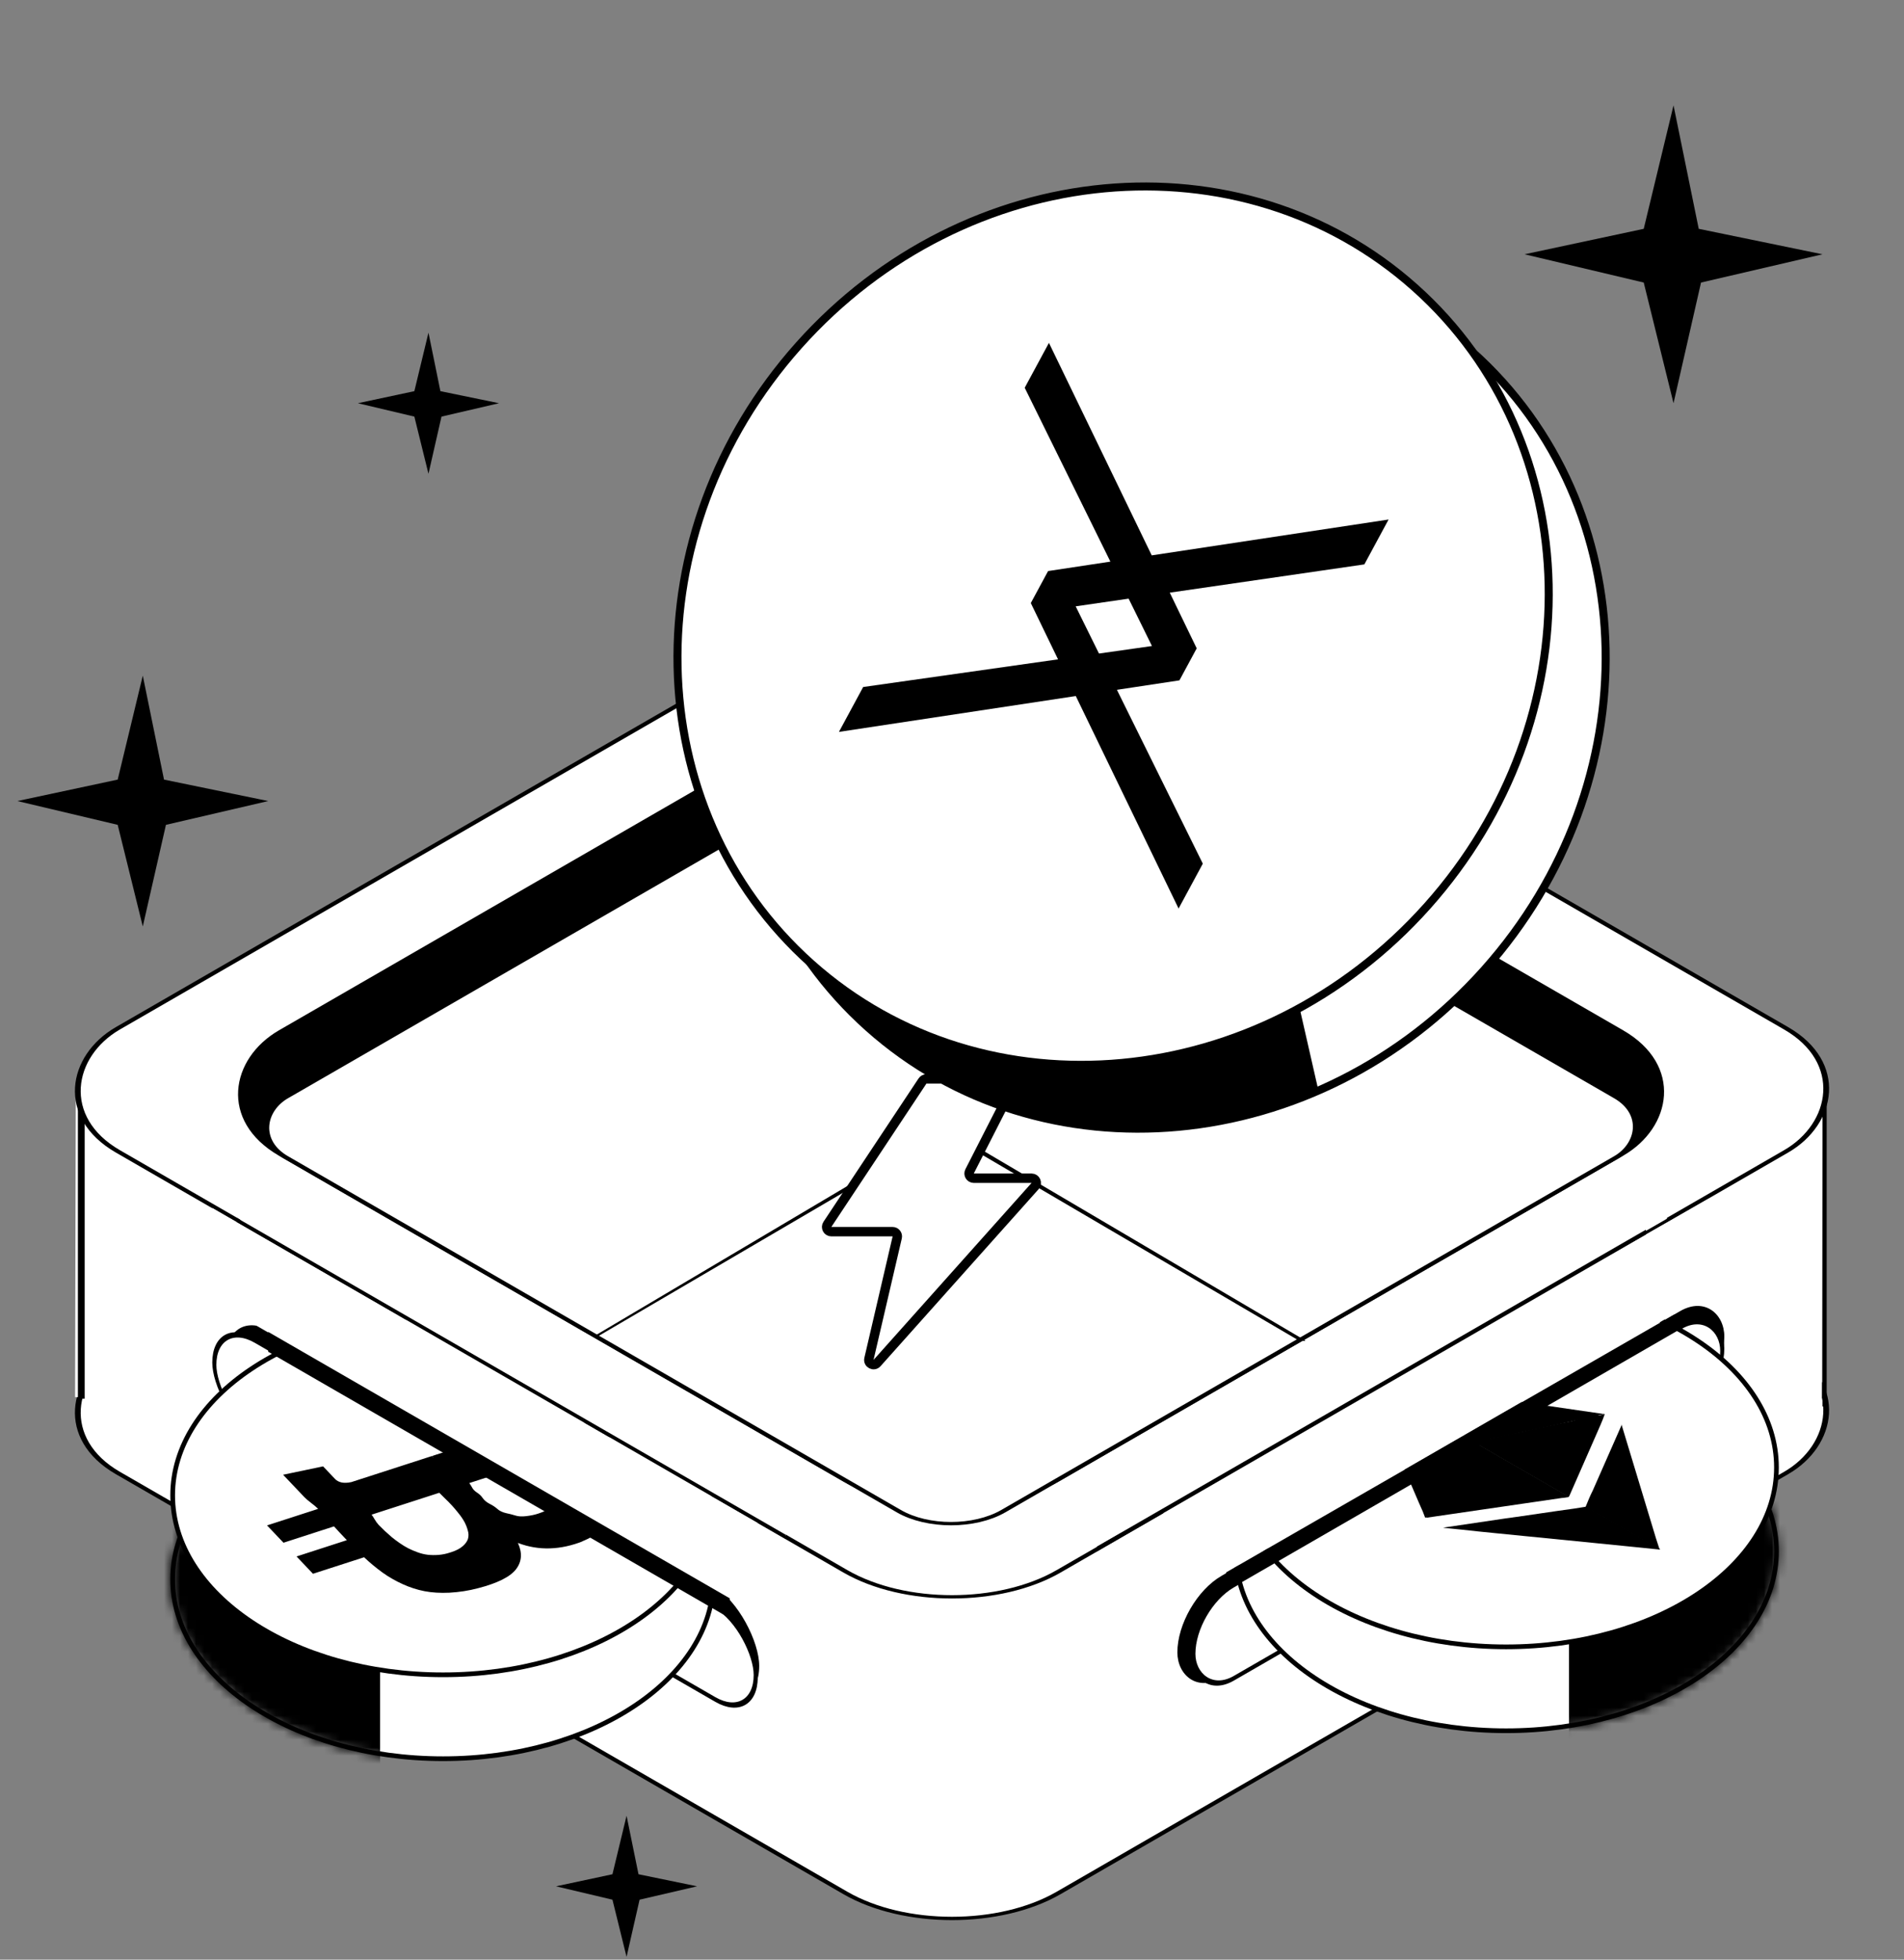 <svg width="238" height="245" viewBox="0 0 238 245" fill="none" xmlns="http://www.w3.org/2000/svg">
<rect x="0" y="0" width="238" height="245" fill="#808080" stroke="none"/>
<g id="Group 2056">
<path id="Polygon 2" d="M17.848 84.469L20.502 97.468L33.528 100.149L20.743 103.124L17.848 115.829L14.712 103.124L2.168 100.149L14.712 97.468L17.848 84.469Z" fill="black"/>
<path id="Polygon 4" d="M53.558 41.592L55.051 48.904L62.378 50.412L55.187 52.085L53.558 59.232L51.794 52.085L44.738 50.412L51.794 48.904L53.558 41.592Z" fill="black"/>
<path id="Polygon 5" d="M209.19 13.172L212.341 28.608L227.81 31.792L212.628 35.325L209.19 50.412L205.466 35.325L190.57 31.792L205.466 28.608L209.19 13.172Z" fill="black"/>
<path id="Polygon 3" d="M78.32 227.012L79.813 234.324L87.14 235.832L79.948 237.505L78.32 244.652L76.556 237.505L69.5 235.832L76.556 234.324L78.32 227.012Z" fill="black"/>
<g id="Group 2055">
<rect id="Rectangle 146" x="-1.75238e-08" y="0.294" width="135.784" height="135.784" rx="15.386" transform="matrix(0.866 0.5 -0.866 0.5 119.255 108.426)" fill="white" stroke="black" stroke-width="0.588"/>
<path id="Rectangle 161" d="M9.472 136.498H227.828L227.739 174.67H9.383L9.472 136.498Z" fill="white"/>
<path id="Rectangle 147" d="M9.739 134.568H10.586L10.586 174.861H9.738L9.739 134.568Z" fill="black"/>
<path id="Rectangle 148" d="M227.809 136.498H228.333L228.333 175.836H227.809L227.809 136.498Z" fill="black"/>
<rect id="Rectangle 140" x="-1.75238e-08" y="0.294" width="135.784" height="135.784" rx="15.386" transform="matrix(0.866 0.5 -0.866 0.5 119.255 68.215)" fill="white" stroke="black" stroke-width="0.588"/>
<g id="Rectangle 141">
<rect x="-1.75238e-08" y="0.294" width="112.101" height="112.101" rx="15.386" transform="matrix(0.866 0.5 -0.866 0.5 119.137 80.454)" fill="black"/>
<rect x="-1.75238e-08" y="0.294" width="112.101" height="112.101" rx="15.386" transform="matrix(0.866 0.5 -0.866 0.5 119.137 80.454)" fill="black"/>
<rect x="-1.75238e-08" y="0.294" width="112.101" height="112.101" rx="15.386" transform="matrix(0.866 0.5 -0.866 0.5 119.137 80.454)" fill="black"/>
<rect x="-1.75238e-08" y="0.294" width="112.101" height="112.101" rx="15.386" transform="matrix(0.866 0.5 -0.866 0.5 119.137 80.454)" stroke="black" stroke-width="0.588"/>
</g>
<rect id="Rectangle 142" x="-1.75238e-08" y="0.294" width="103.542" height="103.542" rx="7.546" transform="matrix(0.866 0.5 -0.866 0.5 119.137 89.012)" fill="white" stroke="black" stroke-width="0.588"/>
<rect id="Rectangle 143" x="117.449" y="90.797" width="0.525" height="50.702" fill="black"/>
<path id="Rectangle 144" d="M117.449 141.26L117.715 140.807L163.297 167.676L162.302 167.567L117.449 141.26Z" fill="black"/>
<path id="Rectangle 145" d="M118.051 141.697L117.785 141.245L74.218 167.079L74.731 167.079L118.051 141.697Z" fill="black"/>
<path id="Vector 1" d="M126.134 134.891H115.801C115.603 134.891 115.419 134.989 115.31 135.154L103.426 153.075C103.167 153.466 103.447 153.988 103.916 153.988H111.578C111.957 153.988 112.237 154.341 112.151 154.709L108.619 169.888C108.481 170.482 109.225 170.868 109.63 170.413L129.386 148.284C129.724 147.905 129.455 147.304 128.947 147.304H121.722C121.283 147.304 120.999 146.84 121.198 146.449L126.658 135.746C126.857 135.355 126.573 134.891 126.134 134.891Z" fill="white" stroke="black" stroke-width="1.176"/>
<rect id="Rectangle 149" width="76.928" height="13.313" rx="6.656" transform="matrix(0.866 0.5 -2.20305e-08 1 28.281 163.152)" fill="black"/>
<rect id="Rectangle 151" x="0.255" y="0.441" width="78.146" height="11.65" rx="5.825" transform="matrix(0.866 0.5 -2.20305e-08 1 26.569 164.099)" fill="white" stroke="black" stroke-width="0.588"/>
<rect id="Rectangle 150" width="78.947" height="12.756" rx="6.378" transform="matrix(0.866 -0.5 2.20305e-08 1 147.172 200.203)" fill="black"/>
<rect id="Rectangle 152" x="0.255" y="0.147" width="76.34" height="11.65" rx="5.825" transform="matrix(0.866 -0.5 2.20305e-08 1 148.952 201.071)" fill="white" stroke="black" stroke-width="0.588"/>
<g id="Group 2008">
<path id="Ellipse 892" d="M185.53 121.257C164.674 144.625 130.201 147.806 108.535 128.47C86.87 109.134 86.125 74.522 106.98 51.154C127.836 27.786 162.309 24.605 183.975 43.941C205.641 63.277 206.385 97.889 185.53 121.257Z" fill="white" stroke="black"/>
<path id="Intersect" fill-rule="evenodd" clip-rule="evenodd" d="M102.295 122.229L101.413 118.36L157.421 103.968L164.844 136.519C145.832 144.757 123.761 142.378 108.2 128.491C106.022 126.547 104.054 124.451 102.295 122.229Z" fill="black"/>
<path id="Ellipse 891" d="M178.413 113.273C157.557 136.641 123.084 139.822 101.418 120.486C79.752 101.15 79.008 66.538 99.863 43.17C120.719 19.802 155.192 16.621 176.858 35.957C198.523 55.293 199.268 89.905 178.413 113.273Z" fill="white" stroke="black"/>
<path id="Union" fill-rule="evenodd" clip-rule="evenodd" d="M143.966 69.434L131.117 42.867L128.089 48.479L138.798 70.216L131.011 71.395L128.851 75.396L132.255 82.434L107.896 85.892L104.867 91.504L134.474 87.021L147.323 113.588L150.352 107.976L139.615 86.243L147.429 85.06L149.588 81.059L146.221 74.096L170.544 70.562L173.573 64.951L143.966 69.434ZM141.078 74.844L143.996 80.767L137.374 81.707L134.459 75.806L141.078 74.844Z" fill="black"/>
</g>
<g id="Group 2053">
<path id="Ellipse 928" d="M89.181 197.445C89.181 203.593 85.443 209.194 79.326 213.272C73.211 217.349 64.747 219.88 55.382 219.88C46.017 219.88 37.553 217.349 31.438 213.272C25.321 209.194 21.583 203.593 21.583 197.445C21.583 191.298 25.321 185.697 31.438 181.618C37.553 177.542 46.017 175.011 55.382 175.011C64.747 175.011 73.211 177.542 79.326 181.618C85.443 185.697 89.181 191.298 89.181 197.445Z" fill="white" stroke="black" stroke-width="0.588"/>
<g id="Mask group">
<mask id="mask0_5608_24502" style="mask-type:alpha" maskUnits="userSpaceOnUse" x="21" y="174" width="69" height="47">
<path id="Ellipse 930" d="M89.181 197.445C89.181 203.593 85.443 209.194 79.326 213.272C73.211 217.349 64.747 219.88 55.382 219.88C46.017 219.88 37.553 217.349 31.438 213.272C25.321 209.194 21.583 203.593 21.583 197.445C21.583 191.298 25.321 185.697 31.438 181.618C37.553 177.542 46.017 175.011 55.382 175.011C64.747 175.011 73.211 177.542 79.326 181.618C85.443 185.697 89.181 191.298 89.181 197.445Z" fill="white" stroke="black" stroke-width="0.588"/>
</mask>
<g mask="url(#mask0_5608_24502)">
<rect id="Rectangle 154" x="12.547" y="186.955" width="34.967" height="36.715" fill="black"/>
</g>
</g>
<path id="Ellipse 929" d="M89.181 186.955C89.181 193.103 85.443 198.704 79.326 202.782C73.211 206.859 64.747 209.39 55.382 209.39C46.017 209.39 37.553 206.859 31.438 202.782C25.321 198.704 21.583 193.103 21.583 186.955C21.583 180.808 25.321 175.206 31.438 171.128C37.553 167.052 46.017 164.521 55.382 164.521C64.747 164.521 73.211 167.052 79.326 171.128C85.443 175.206 89.181 180.808 89.181 186.955Z" fill="white" stroke="black" stroke-width="0.588"/>
<path id="Vector" fill-rule="evenodd" clip-rule="evenodd" d="M72.95 192.657C70.07 193.808 67.335 193.892 64.737 192.904C65.313 194.152 65.23 195.251 64.495 196.201C63.76 197.149 62.175 197.939 59.736 198.568C58.607 198.867 57.401 199.055 56.17 199.123C55.041 199.175 54.012 199.115 53.079 198.937C52.147 198.759 51.225 198.463 50.318 198.047C49.408 197.63 48.578 197.153 47.831 196.617C46.989 196.004 46.214 195.362 45.511 194.693L39.122 196.758L37.068 194.593L43.354 192.557C42.642 191.808 42.108 191.234 41.75 190.833L35.437 192.876L33.38 190.71L39.767 188.643C39.512 188.393 39.23 188.153 38.921 187.925C38.516 187.614 38.23 187.37 38.059 187.191L35.388 184.377L40.386 183.33L41.869 184.893C42.314 185.361 42.998 185.495 43.922 185.294L53.991 182.038L54.206 182.263C54.154 182.182 54.089 182.104 54.015 182.03L61.205 179.704C62.226 179.215 62.397 178.613 61.72 177.9L60.237 176.34L64.345 175.012L67.151 178.001C67.72 178.601 68.161 179.052 68.473 179.357L74.785 177.314L76.845 179.482L70.656 181.483C71.418 182.241 71.979 182.809 72.335 183.183L78.473 181.198L80.53 183.364L74.217 185.407C74.803 186.185 75.24 186.903 75.525 187.558C75.808 188.212 75.936 188.866 75.907 189.512C75.876 190.159 75.591 190.757 75.055 191.303C74.516 191.851 73.724 192.333 72.675 192.745L72.953 192.656L72.95 192.657ZM56.427 194.049C57.025 193.854 57.492 193.611 57.827 193.319C58.147 193.049 58.371 192.745 58.488 192.426C58.592 192.075 58.59 191.718 58.482 191.369C58.389 191.007 58.251 190.65 58.07 190.3C57.858 189.918 57.604 189.546 57.308 189.184C56.8 188.531 56.221 187.899 55.573 187.29L54.912 186.631L46.447 189.368C46.52 189.444 46.643 189.631 46.815 189.93C46.991 190.228 47.164 190.467 47.335 190.646C47.837 191.168 48.38 191.676 48.961 192.17C49.22 192.385 49.545 192.631 49.933 192.902C50.324 193.175 50.69 193.397 51.027 193.57C51.365 193.743 51.755 193.907 52.186 194.067C52.621 194.227 53.05 194.331 53.466 194.38C53.887 194.428 54.327 194.436 54.798 194.401C55.291 194.36 55.767 194.265 56.2 194.12L56.424 194.048L56.427 194.049ZM68.7 188.543C68.384 188.799 67.95 189.014 67.4 189.193L67.178 189.267C66.783 189.394 66.315 189.489 65.777 189.552C65.24 189.617 64.793 189.594 64.452 189.483C64.077 189.366 63.686 189.266 63.284 189.183C62.822 189.08 62.432 188.894 62.171 188.651C61.905 188.413 61.58 188.198 61.207 188.014C60.822 187.815 60.523 187.566 60.335 187.287C60.169 187.033 59.925 186.801 59.615 186.599C59.326 186.411 59.115 186.188 58.996 185.945C58.899 185.766 58.786 185.59 58.659 185.418L66.352 182.93C66.487 182.972 66.703 183.144 67.003 183.445C67.298 183.748 67.552 184 67.749 184.197C67.95 184.396 68.184 184.676 68.459 185.034C68.735 185.393 68.944 185.702 69.081 185.964C69.222 186.226 69.329 186.529 69.405 186.872C69.481 187.215 69.46 187.516 69.344 187.773C69.228 188.031 69.015 188.287 68.7 188.543Z" fill="black"/>
</g>
<g id="Group 2054">
<path id="Ellipse 928_2" d="M154.46 193.949C154.46 200.097 158.197 205.698 164.314 209.776C170.429 213.853 178.894 216.384 188.259 216.384C197.623 216.384 206.088 213.853 212.203 209.776C218.32 205.698 222.058 200.097 222.058 193.949C222.058 187.802 218.32 182.2 212.203 178.122C206.088 174.046 197.623 171.515 188.259 171.515C178.894 171.515 170.429 174.046 164.314 178.122C158.197 182.2 154.46 187.802 154.46 193.949Z" fill="white" stroke="black" stroke-width="0.588"/>
<g id="Mask group_2">
<mask id="mask1_5608_24502" style="mask-type:alpha" maskUnits="userSpaceOnUse" x="154" y="171" width="69" height="46">
<path id="Ellipse 930_2" d="M154.46 193.949C154.46 200.097 158.197 205.698 164.314 209.776C170.429 213.853 178.894 216.384 188.259 216.384C197.623 216.384 206.088 213.853 212.203 209.776C218.32 205.698 222.058 200.097 222.058 193.949C222.058 187.802 218.32 182.2 212.203 178.122C206.088 174.046 197.623 171.515 188.259 171.515C178.894 171.515 170.429 174.046 164.314 178.122C158.197 182.2 154.46 187.802 154.46 193.949Z" fill="white" stroke="black" stroke-width="0.588"/>
</mask>
<g mask="url(#mask1_5608_24502)">
<rect id="Rectangle 154_2" width="34.967" height="36.715" transform="matrix(-1 0 0 1 231.094 183.459)" fill="black"/>
</g>
</g>
<path id="Ellipse 929_2" d="M154.46 183.459C154.46 189.607 158.197 195.208 164.314 199.286C170.429 203.363 178.894 205.894 188.259 205.894C197.623 205.894 206.088 203.363 212.203 199.286C218.32 195.208 222.058 189.607 222.058 183.459C222.058 177.312 218.32 171.71 212.203 167.632C206.088 163.555 197.623 161.024 188.259 161.024C178.894 161.024 170.429 163.555 164.314 167.632C158.197 171.71 154.46 177.312 154.46 183.459Z" fill="white" stroke="black" stroke-width="0.588"/>
<g id="Group">
<path id="Vector_2" d="M170.692 172.422L184.251 180.251C184.308 180.284 184.308 180.35 184.251 180.383C184.024 180.718 183.853 181.018 183.624 181.351C183.338 181.784 182.996 182.251 182.769 182.718L181.741 184.318L180.886 185.619L179.86 187.22C179.575 187.654 179.289 188.087 179.005 188.587C178.776 188.92 178.549 189.321 178.321 189.654C178.263 189.687 178.321 189.721 178.206 189.721L178.148 189.754C178.03 189.486 177.969 189.252 177.852 188.985C177.201 187.545 176.609 186.074 175.957 184.634C175.25 183.096 174.597 181.523 173.889 179.984C173.239 178.545 172.589 177.107 171.997 175.702C171.522 174.63 171.109 173.594 170.577 172.555C170.692 172.489 170.634 172.455 170.692 172.422C170.692 172.422 170.634 172.455 170.692 172.422Z" fill="black"/>
<path id="Vector_3" d="M200.595 176.793C200.314 177.628 199.916 178.461 199.575 179.262C198.444 181.865 197.311 184.401 196.178 187.004C196.12 187.037 196.178 187.07 196.12 187.103C196.063 187.136 196.005 187.103 196.005 187.103L184.308 180.35C184.25 180.316 184.308 180.283 184.365 180.25C184.71 180.183 185.059 180.119 185.462 180.019C186.503 179.823 187.542 179.559 188.582 179.361C189.506 179.164 190.373 178.999 191.238 178.768C192.162 178.57 193.029 178.406 193.953 178.209C194.704 178.044 195.512 177.846 196.321 177.715C197.072 177.551 197.973 177.112 198.782 176.981C199.359 176.849 199.851 176.981 199.851 176.981C199.851 176.981 200.537 176.826 200.595 176.793Z" fill="black"/>
<path id="Vector_4" d="M207.528 193.688C207.471 193.721 207.528 193.688 207.528 193.688C207.471 193.721 207.471 193.721 207.354 193.72C204.575 193.445 201.909 193.168 199.128 192.892L190.787 192.064C188.123 191.789 185.401 191.547 182.676 191.236L180.591 191.029C180.533 190.996 180.476 191.029 180.418 190.996C180.476 190.963 180.533 190.996 180.591 190.963C183.076 190.603 185.618 190.21 188.103 189.85C190.994 189.459 193.883 189 196.773 188.608C197.235 188.543 197.755 188.444 198.217 188.378C198.274 188.345 198.334 188.379 198.391 188.413L207.528 193.688Z" fill="black"/>
<path id="Vector_5" d="M178.248 189.766C178.19 189.733 178.19 189.733 178.248 189.766C178.532 189.266 178.762 188.259 179.047 187.759L179.688 185.845C179.972 185.345 180.366 184.865 180.65 184.364C181.048 183.664 181.321 183.214 181.719 182.513C182.061 182.046 182.444 181.128 182.788 180.661C183.017 180.328 184.008 180.73 184.178 180.363C183.322 179.736 184.351 179.759 184.235 180.263L196.106 187.116C196.107 187.184 196.048 187.149 195.99 187.183C195.703 187.216 195.471 187.281 195.239 187.28L178.422 189.734C178.305 189.733 178.248 189.766 178.248 189.766ZM202.677 178.149C202.735 178.183 202.735 178.183 202.735 178.249C204.169 182.932 205.544 187.58 206.978 192.263C207.155 192.765 207.275 193.233 207.454 193.735L198.201 188.392C198.484 187.691 198.766 186.991 199.108 186.324L202.677 178.216C202.62 178.183 202.677 178.149 202.677 178.149Z" fill="black"/>
<path id="Vector_6" d="M184.31 180.284L170.754 172.457L200.309 176.76C200.425 176.76 200.54 176.76 200.599 176.794C200.254 176.861 199.905 176.925 199.502 177.025C199.097 177.124 198.635 177.189 198.231 177.288C198.001 177.354 197.711 177.387 197.422 177.485C197.019 177.585 196.497 177.683 196.095 177.783C195.863 177.848 195.575 177.881 195.343 177.947L193.611 178.343C193.264 178.408 193.034 178.475 192.687 178.54C192.282 178.639 191.82 178.705 191.416 178.803C191.186 178.87 190.896 178.902 190.666 178.969L188.933 179.363C188.587 179.43 188.355 179.495 188.008 179.561C187.605 179.661 187.142 179.725 186.737 179.824C186.449 179.857 186.16 179.956 185.872 179.989L184.311 180.284L184.31 180.284Z" fill="black"/>
</g>
</g>
<rect id="Rectangle 157" width="78.734" height="11.533" transform="matrix(0.866 0.5 2.20305e-08 -1 26.535 162.553)" fill="white"/>
<rect id="Rectangle 159" width="78.734" height="10.876" transform="matrix(0.866 0.5 2.20305e-08 -1 30.031 152.684)" fill="white"/>
<path id="Rectangle 160" d="M29.582 152.779L98.216 192.405L98.216 191.881L29.582 152.255L29.582 152.779Z" fill="black"/>
<rect id="Rectangle 158" width="66.621" height="2.484" transform="matrix(0.866 0.5 2.20305e-08 -1 33.527 169.002)" fill="black"/>
<path id="Rectangle 162" d="M145.422 188.705L213.608 149.849L213.608 161.774L145.422 201.141L145.422 188.705Z" fill="white"/>
<rect id="Rectangle 163" width="78.734" height="10.876" transform="matrix(0.866 -0.5 2.20305e-08 1 140.176 180.865)" fill="white"/>
<path id="Rectangle 164" d="M137.105 193.363L205.74 153.737L205.74 154.342L137.105 193.968L137.105 193.363Z" fill="black"/>
<path id="Rectangle 165" d="M153.29 196.571L209.294 164.341L210.168 166.089L152.473 199.4L153.29 196.571Z" fill="black"/>
</g>
</g>
</svg>
